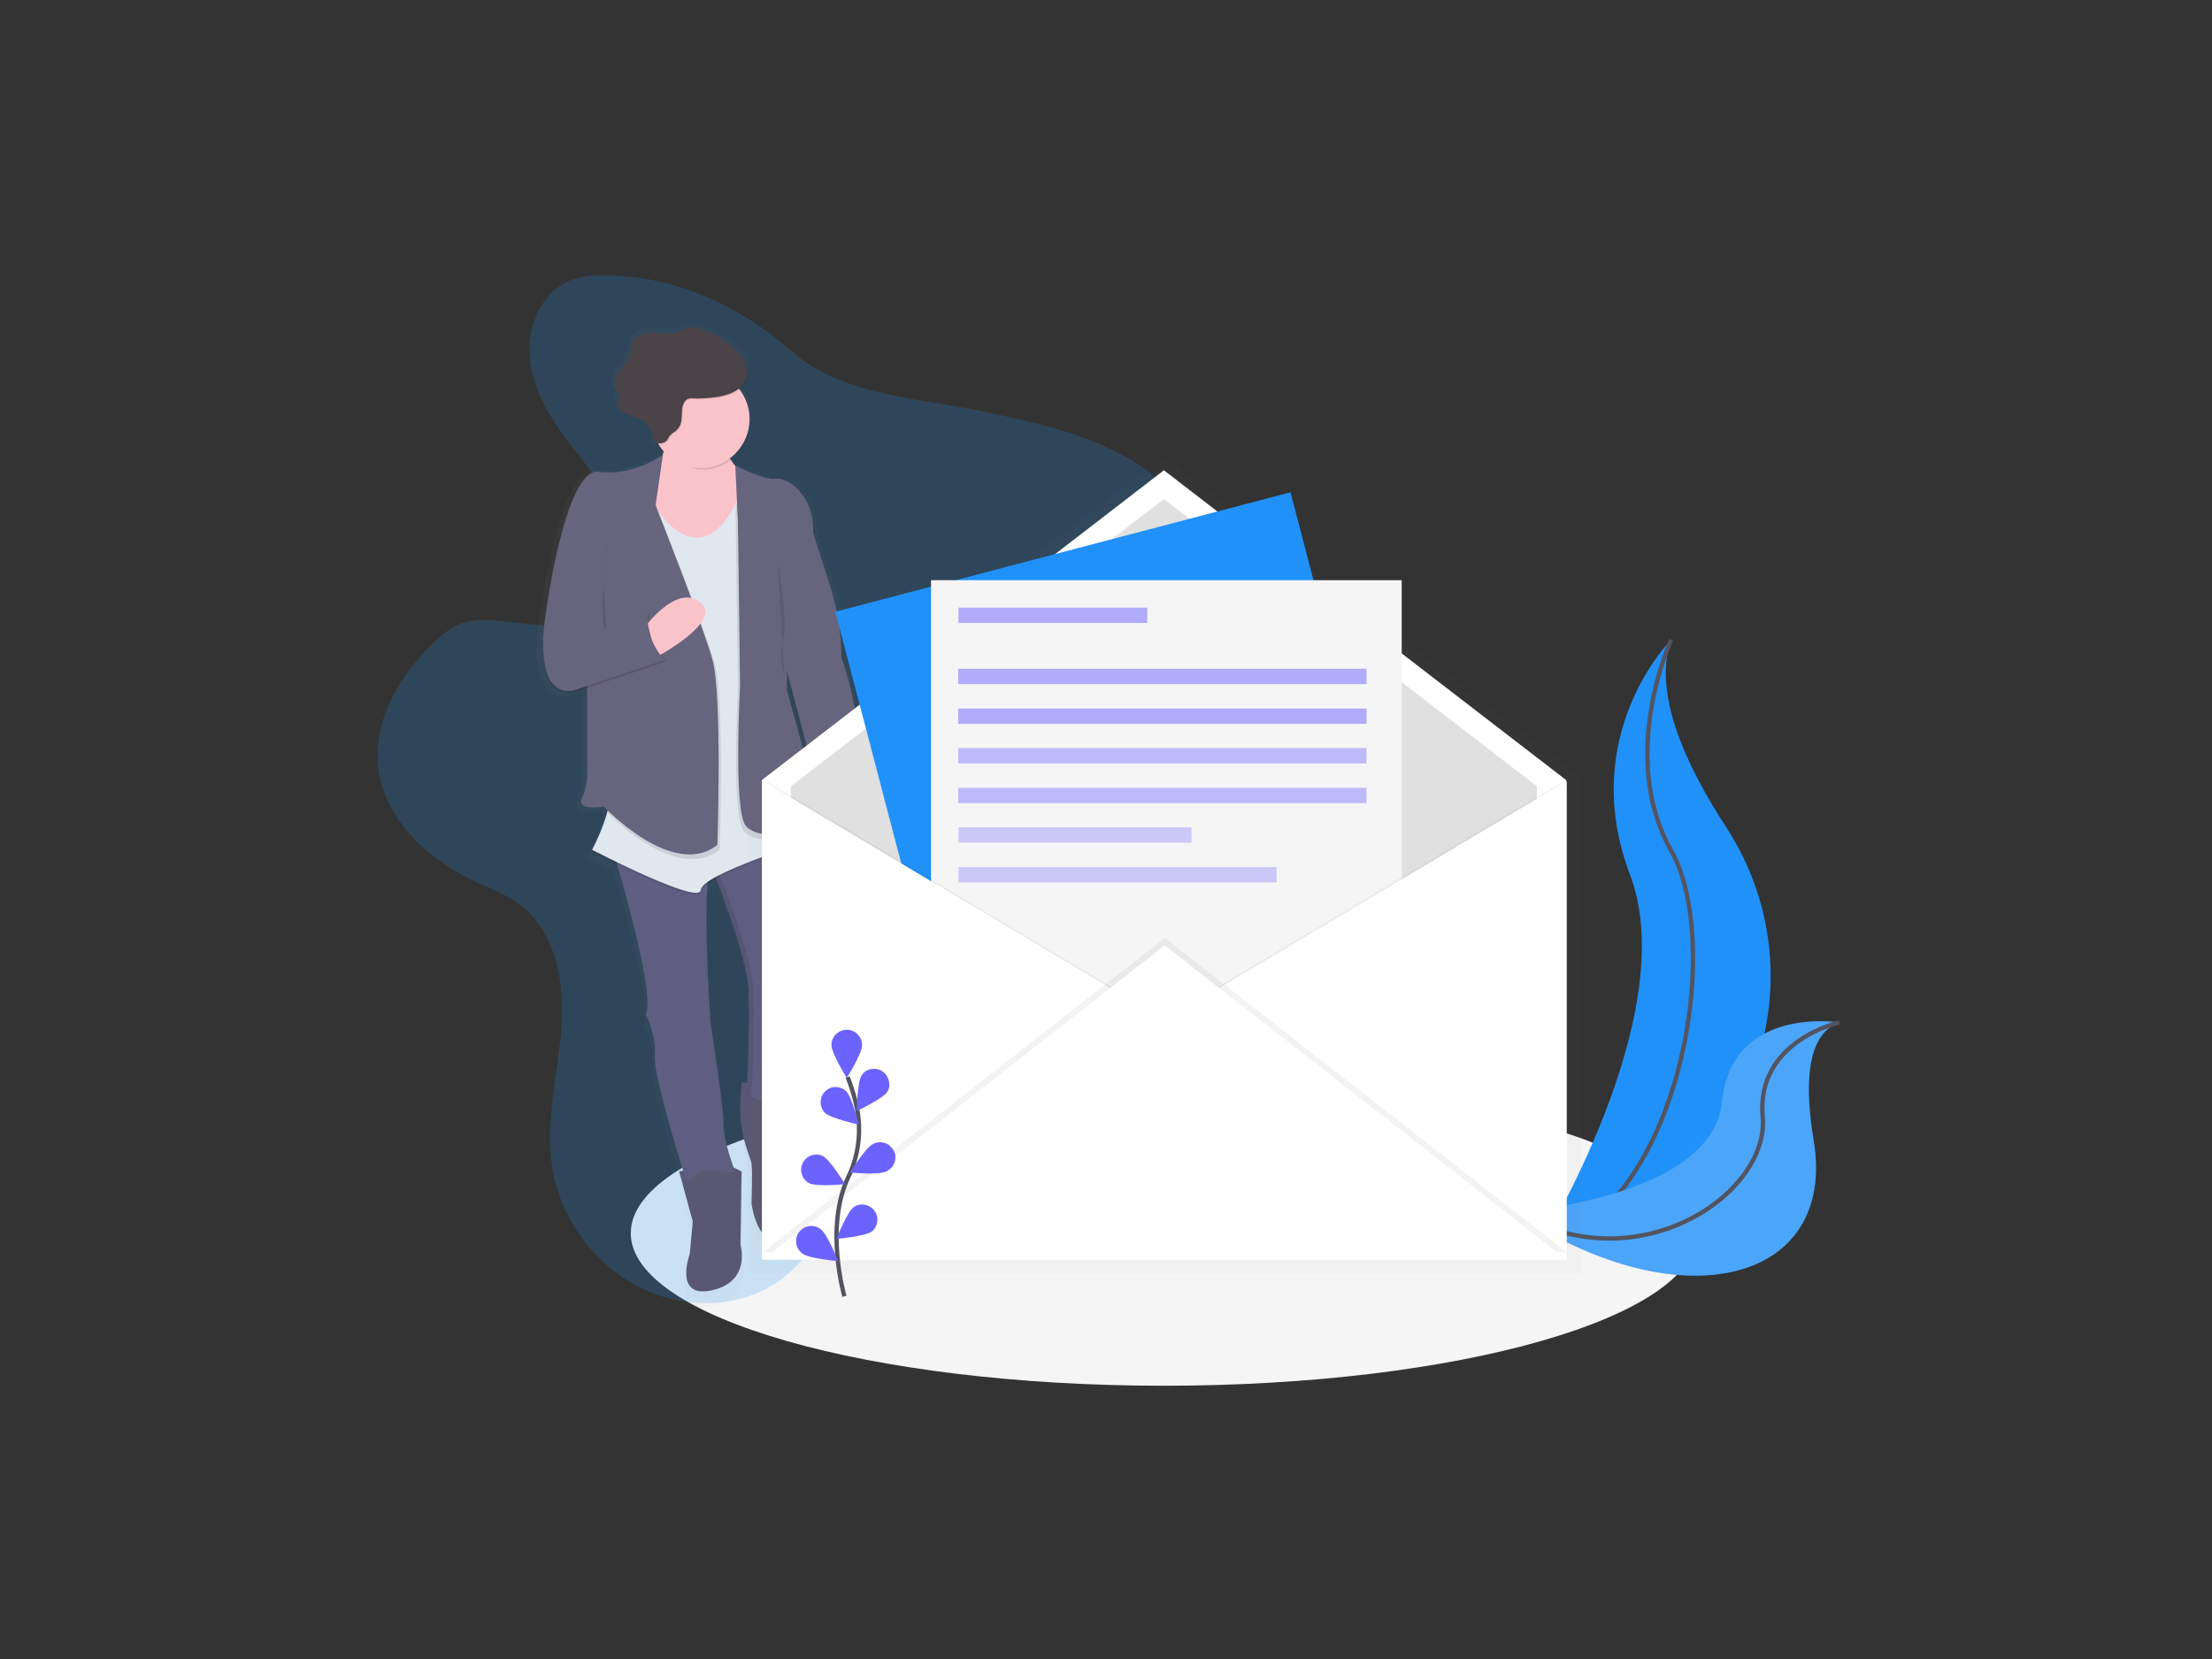 <?xml version="1.0" encoding="utf-8"?>
<!-- Generator: Adobe Illustrator 28.3.0, SVG Export Plug-In . SVG Version: 6.00 Build 0)  -->
<svg version="1.1" id="Layer_1" xmlns="http://www.w3.org/2000/svg" xmlns:xlink="http://www.w3.org/1999/xlink" x="0px" y="0px"
	 viewBox="0 0 1024 768" style="enable-background:new 0 0 1024 768;" xml:space="preserve">
<rect x="0" y="0" width="1024" height="768" fill="#333333" stroke="none"/>
<style type="text/css">
	.st0{clip-path:url(#SVGID_00000007410722874659464200000003060894374366877354_);}
	.st1{fill:#F5F5F5;}
	.st2{fill:#2091F9;}
	.st3{fill:none;stroke:#535461;stroke-width:2;stroke-miterlimit:10;}
	.st4{opacity:0.2;fill:#F5F5F5;enable-background:new    ;}
	.st5{opacity:0.2;fill:#2091F9;enable-background:new    ;}
	.st6{opacity:0.5;}
	.st7{opacity:0.5;fill:url(#SVGID_00000023270620643898930730000016684285427307868069_);enable-background:new    ;}
	.st8{fill:#5A5773;}
	.st9{fill:#605D82;}
	.st10{opacity:0.1;enable-background:new    ;}
	.st11{opacity:0.1;}
	.st12{fill:#FAC3CA;}
	.st13{fill:#E1E7EF;}
	.st14{fill:#67647E;}
	.st15{fill:#4A4347;}
	.st16{opacity:0.5;fill:url(#SVGID_00000031198835768367808460000011578549634371235714_);enable-background:new    ;}
	.st17{fill:#FFFFFF;}
	.st18{fill:#E0E0E0;}
	.st19{opacity:5.000000e-02;enable-background:new    ;}
	.st20{fill:#6C63FF;}
	.st21{opacity:0.5;fill:#6C63FF;enable-background:new    ;}
	.st22{opacity:0.4;fill:#6C63FF;enable-background:new    ;}
	.st23{opacity:0.3;fill:#6C63FF;enable-background:new    ;}
</style>
<g>
	<defs>
		<rect id="SVGID_1_" x="174.6" y="127.5" width="677" height="514"/>
	</defs>
	<clipPath id="SVGID_00000088090870431318813880000011480262878804271493_">
		<use xlink:href="#SVGID_1_"  style="overflow:visible;"/>
	</clipPath>
	<g style="clip-path:url(#SVGID_00000088090870431318813880000011480262878804271493_);">
		<path class="st1" d="M538.8,641.5c136.3,0,246.8-31.6,246.8-70.6c0-39-110.5-70.6-246.8-70.6c-136.3,0-246.8,31.6-246.8,70.6
			C292.1,609.9,402.5,641.5,538.8,641.5z"/>
		<path class="st2" d="M773.6,296.2c0,0-43.7,43.8-19,108.8c24.7,65-42.3,173-42.3,173s0.7-0.1,2.1-0.3
			c89.8-15.9,134.4-118.7,84.5-195.1C780.3,354.1,765,320.7,773.6,296.2z"/>
		<path class="st3" d="M773.6,296.2c0,0-24.7,53.7,0,97.5c24.7,43.8,4.2,166.7-61.3,184.3"/>
		<path class="st2" d="M851.5,473.3c0,0-49.9-8-54.4,36.8c-4.5,44.8-95.9,51-95.9,51s0.6,0.4,1.7,1.1
			c75.4,49.6,147.6,31.6,136.7-34.3C835.5,503.5,835.8,478.9,851.5,473.3z"/>
		<path class="st4" d="M851.5,473.3c0,0-49.9-8-54.4,36.8c-4.5,44.8-95.9,51-95.9,51s0.6,0.4,1.7,1.1
			c75.4,49.6,147.6,31.6,136.7-34.3C835.5,503.5,835.8,478.9,851.5,473.3z"/>
		<path class="st3" d="M851.5,473.3c0,0-38.7,8.5-35.5,43.8s-57.5,77.5-114.8,44"/>
		<path class="st5" d="M281.4,127.6c-5.7-0.2-11.5,0-16.8,2c-14.5,5.4-21.4,23.1-19.1,38.5s11.4,28.7,21,40.9
			c9.5,12.2,19.9,24.3,25.1,38.8c2.6,7.3,3.8,15.4,1.2,22.7c-4.1,11.2-16.4,17.5-28.3,18.8c-11.8,1.3-23.7-1.2-35.6-2.1
			c-5-0.4-10.1-0.4-14.8,1.2c-5.2,1.8-9.4,5.4-13.4,9.2c-15.4,14.9-27.7,35.2-25.7,56.6c2.3,24.2,22.4,43.3,44.4,53.6
			c7.3,3.4,15,6.2,21.4,11c16.9,12.8,20.7,36.8,19,58c-1.7,21.2-7.4,42.4-4.2,63.4c3.8,24.4,20.4,46.5,42.8,56.8
			c20,9.2,45,8.6,62.8-4.4c8.6-6.4,15.2-15.1,20.9-24.2c8.6-13.7,15.6-28.4,20.8-43.7c2.5-7.3,4.8-15.1,10.6-20.2
			c3.5-3.1,8.1-4.9,12.6-6.2c13.6-4.1,28-5.2,41.7-8.8c13.7-3.6,27.6-10.4,35.1-22.5c10.6-17.2,5.6-39.1,5.7-59.3
			c0.1-46,27.6-87.2,37.7-132.1c3.3-14.7,4.5-30.9-2.9-44c-5-8.9-13.5-15.3-22.4-20.2c-19.6-10.9-41.9-15.8-63.8-20.5
			c-30.5-6.6-67.5-7.4-91.1-28.6C343.3,142.1,312.3,127.6,281.4,127.6z"/>
		<g class="st6">
			
				<linearGradient id="SVGID_00000136370406087958582550000016890548293355609521_" gradientUnits="userSpaceOnUse" x1="132.558" y1="470.414" x2="283.54" y2="470.414" gradientTransform="matrix(1 0 0 -1 116 848)">
				<stop  offset="0" style="stop-color:#808080;stop-opacity:0.25"/>
				<stop  offset="0.54" style="stop-color:#808080;stop-opacity:0.12"/>
				<stop  offset="1" style="stop-color:#808080;stop-opacity:0.1"/>
			</linearGradient>
			<path style="opacity:0.5;fill:url(#SVGID_00000136370406087958582550000016890548293355609521_);enable-background:new    ;" d="
				M391.9,305.7c0-11.1-1.7-22.1-5.1-32.7l-8.5-26.3c0-0.4,0-0.9,0-1.3c0.3-16.8-12.8-25.2-17.9-24.3c-5.2,0.9-19.5-6.3-19.5-6.3
				v0.2c-1-1.1-1.9-2.3-2.7-3.6c2.5-1.8,4.6-4.1,6.2-6.7c1.6-2.6,2.6-5.5,3.1-8.6c0.4-3,0.3-6.1-0.5-9.1c-0.8-3-2.1-5.8-4-8.2
				c1.6-1.2,2.7-2.8,3.4-4.6c1.2-3.3,0.3-7.1-1.6-10c-0.8-1.2-1.8-2.4-2.8-3.4c-1.6-1.6-3.4-3-5.3-4.3c-4.7-3.3-9.9-6.1-15.5-7.1
				c-1-0.2-2-0.2-3,0c-0.8,0.3-1.7,0.8-2.4,1.3c-3.9,2.2-8.7,1.2-13.1,1c-4.5-0.2-9.9,1-11.3,5.2c-0.4,1.3-0.4,2.7-0.7,4
				c-0.7,3.2-3.2,5.8-5.1,8.5c-1.9,2.7-3.4,6.4-1.8,9.3c0.5,1,1.4,1.9,1.4,3c0,0.8-0.5,1.5-0.7,2.3c-0.5,1.8,0.4,3.5,1.8,4.8
				c0.6,0.7,1.3,1.2,2.1,1.6c2.2,1.1,4.8,1.5,7.1,2.6c1.1,0.5,2.2,1.3,3.1,2.1c1.1,1.2,2,2.5,2.6,4.1c0.6,1.5,0.8,3.1,0.8,4.7l0.5,0
				c0,0.1,0,0.3,0,0.4c0.5,0.1,1,0.1,1.5,0.1c0.7,1.2,1.6,2.3,2.5,3.4c-0.2,0.6-0.3,1.2-0.5,1.8c-1.7,1.2-15.2,10.2-30.6,8
				c-16.4-2.3-25.9,69.7-25.9,69.7c-0.6,4.1-0.9,8.3-0.9,12.4c-0.1,10.6,2.2,24.5,14.5,22.4l6.6-2.2v35.6c0,0,0.9,9.8-2.3,16.2
				c-3.3,6.5,10.3,4.2,10.3,4.2s0.5,0.5,1.5,1.5l-0.3,0.9l0.4,0.4c-1.8,6.1-4.2,12.1-7.2,17.7l0.4,0.2c-0.2,0.5-0.4,0.7-0.4,0.7
				s5.1,2.6,12,5.9c5.6,19,17.9,62.9,13.8,71.2l0.1,0.2c0.8,1.6,5,10.8,4.1,19.3c-0.8,7.6,9.7,42,13.6,54.5l-1.8,0.4l6.6,23.7
				l-1.4,15.3c0,0-8,21.4,10.8,17.2c18.8-4.2,13.6-21.4,13.6-21.4l0.5-34.9c0,0-1.8-1-4-2c-1.5-4.2-4.9-14-4.9-20.8
				c0-8.8-6.1-46.9-6.1-46.9v-0.1v-0.1v0l0-0.5v-0.1c0-0.5-0.1-1.1-0.1-1.9v0c-0.7-10.3-2.8-45.3-1.3-63.6c1.4-0.9,2.8-1.8,4.2-2.5
				c4.6,11.6,16.4,42.9,15.6,56c-0.9,16.2-0.2,3.5,0,1.4c0.1-0.6,0.1,0.1,0.1,1.9c0,0.3,0,0.7,0,1c0,0.4,0,0.8,0,1.2s0,0.9,0,1.4
				c0,0.2,0,0.5,0,0.7c0,0.5,0,1,0,1.6c0,0.3,0,0.6,0,0.8c0,1.4,0,3-0.1,4.6c0,0.3,0,0.7,0,1c0,1,0,2,0,3c0,1.4-0.1,2.8-0.1,4.2
				c-0.1,3.2-0.2,6.4-0.3,9.4c0,0.3,0,0.7,0,1c0,0.7,0,1.3-0.1,1.9c0,0.6-0.1,1.2-0.1,1.9c0,0.6-0.1,1.2-0.1,1.7
				c0,0.7-0.1,1.3-0.1,1.9L344,507l-0.5,5.9c-0.9,9.3,0.3,18.7,3.5,27.5c0.9,2.4,1.6,4.4,1.7,5.1c0.5,2.3,0,19.1,0,19.1
				s2.8,21.8,16,17.7c5.9-1.9,8.8-7.6,10.2-13.4c1.5-6.7,1-13.6-1.6-20c-1.9-4.7-3.8-11.3-2.4-16.4c2.3-8.8,2.3-21.4,2.3-21.4
				l-1.5-0.2c0.4-0.7,0.7-1.4,1-2.1c0,0-0.5-32.1,3.8-36.2c2.3-2.3,2.1-7.8,1.4-12.4c-1-6.5-1.2-13.2-0.7-19.8
				c0.3-3.4,0.7-6.4,1.2-7.4c1.2-2.5,2.5-27.2-3-39.2l1.1-0.4l-0.2-0.9l0.2-0.1c0.8,2.2,1.8,4.4,2.8,6.5c0.3,0.2,0.6,0.4,0.9,0.5
				c15.2-2.7,15.8-16.9,15-24.7c0.6,0.3,1,0.5,1,0.5l1.4-20.5c1.4-3.3,2-7.4,1.9-12C399.6,326.8,391.9,305.7,391.9,305.7z
				 M375.1,363.9c-1-8.9-2.5-17.3-2.5-17.3l-7.1-25.1v-9.1l11.2,41.8L375.1,363.9z"/>
		</g>
		<path class="st8" d="M343.4,501l-0.5,5.7c-0.8,9.1,0.3,18.3,3.4,26.9c0.8,2.4,1.5,4.3,1.6,5c0.5,2.3,0,18.6,0,18.6
			s2.7,21.3,15.4,17.3c5.7-1.8,8.5-7.5,9.8-13.1c1.5-6.5,0.9-13.3-1.6-19.5c-1.8-4.6-3.7-11.1-2.3-16c2.3-8.6,2.3-20.9,2.3-20.9
			L343.4,501z"/>
		<path class="st9" d="M329.8,402.4c0,0,17.7,43.1,16.8,59c-0.9,15.9-0.2,3.4,0,1.4c0.4-3.6,0,39.5-1.4,44.5c0,0,18.6,13.6,25.8-4.5
			c0,0-0.5-31.3,3.6-35.4c2.2-2.2,2-7.7,1.4-12.1c-1-6.4-1.2-12.9-0.7-19.3c0.3-3.3,0.7-6.2,1.1-7.2c1.4-2.7,2.7-33.6-5.4-42.2
			L329.8,402.4z"/>
		<path class="st10" d="M347.5,507.3c1.4-5,1.8-48.1,1.4-44.5c-0.2,2-0.9,14.5,0-1.4c0.9-15.9-16.8-59-16.8-59l39.6-15.2
			c-0.2-0.2-0.4-0.5-0.6-0.7l-41.3,15.9c0,0,17.7,43.1,16.8,59c-0.9,15.9-0.2,3.4,0,1.4c0.4-3.6,0,39.5-1.4,44.5
			c0,0,7.4,5.4,14.7,4.9C353.4,511.7,347.5,507.3,347.5,507.3z"/>
		<path class="st8" d="M314.4,542.3l6.3,23.2l-1.4,15c0,0-7.7,20.9,10.4,16.8c18.1-4.1,13.1-20.9,13.1-20.9l0.5-34.1
			c0,0-7.3-4.1-10.4-3.6C329.8,539.1,314.4,542.3,314.4,542.3z"/>
		<path class="st9" d="M283.1,391.5c0,0,20.9,67.7,15.9,78.1c0,0,5,10,4.1,19.1c-0.9,9.1,14.5,57.7,14.5,57.7l22.7-4.1
			c0,0-5.4-13.6-5.4-22.3c0-8.6-5.9-45.9-5.9-45.9s-5-68.1,0.9-75.4L283.1,391.5z"/>
		<g class="st11">
			<path class="st10" d="M328,404.3c-3.8,15.4,0.4,72.2,0.4,72.2s5.9,37.2,5.9,45.9c0,6.6,3.2,16.1,4.7,20.2l1.2-0.2
				c0,0-5.4-13.6-5.4-22.3s-5.9-45.9-5.9-45.9S325.1,422.3,328,404.3z"/>
			<path class="st10" d="M299,469.6l0.1,0.2c0-0.2,0.1-0.5,0.1-0.7C299.1,469.3,299,469.5,299,469.6z"/>
			<path class="st10" d="M328.8,401c0.2-0.8,0.6-1.5,1-2.2l-46.7-7.3c0,0,0.3,0.9,0.7,2.5L328.8,401z"/>
		</g>
		<path class="st12" d="M391.9,367c0,0,6.8,25.4-13.6,29.1c-0.3-0.1-0.6-0.2-0.9-0.5c0,0-11.8-23.2-2.7-32.2L391.9,367z"/>
		<path class="st12" d="M308.5,198.1c0,0,1.4,19.1-13.6,28.2c-15,9.1,31.7,34.1,31.7,34.1l24.5-39.1c0,0-10.4,1.3-16.8-16.8
			L308.5,198.1z"/>
		<path class="st10" d="M298.5,227.6c0,0,23.1,48.1,44,2.7l32.2,159.9c0,0-49.9,15.4-50.3,22.7c-0.4,7.3-50.3-18.6-50.3-18.6
			s10.9-20,8.2-32.2C279.5,349.7,298.5,227.6,298.5,227.6z"/>
		<path class="st13" d="M298.5,226.7c0,0,23.1,48.1,44,2.7l32.2,159.9c0,0-49.9,15.4-50.3,22.7c-0.4,7.3-50.3-18.6-50.3-18.6
			s10.9-20,8.2-32.2C279.5,348.8,298.5,226.7,298.5,226.7z"/>
		<path class="st8" d="M321.2,555c0,0-5.9-13.2,7.7-13.2c13.6,0,11.3,11.8,11.3,11.8L321.2,555z"/>
		<path class="st8" d="M352,521c0,0-5.4-14.1,8.2-14.5s6.8,12.7,6.8,12.7L352,521z"/>
		<path class="st10" d="M340.4,216.4c0,0,13.8,7.1,18.8,6.1c5-0.9,18.1,7.7,17.2,25l8.2,25.7c3.3,10.3,4.9,21.1,4.9,31.9
			c0,0,11.8,32.7,5.4,47.2l-1.4,20c0,0-10.4-5.9-21.3-4.1l2.7-16.3l-12.3-46.3l-20.4-49.5L340.4,216.4z"/>
		<path class="st14" d="M340.4,215.5c0,0,13.8,7.1,18.8,6.1c5-0.9,18.1,7.7,17.2,25l8.2,25.7c3.3,10.3,4.9,21.1,4.9,31.9
			c0,0,11.8,32.7,5.4,47.2l-1.4,20c0,0-10.4-5.9-21.3-4.1l2.7-16.3l-12.2-46.3l-20.4-49.5L340.4,215.5z"/>
		<path class="st10" d="M363.3,270.7V322l6.8,24.5c0,0,4.5,26.8,3.2,35c-1.4,8.2-23.1,10-29,3.2c-5.9-6.8-2.7-65-2.7-65l-1.1-85.1
			l0.9-2.7L363.3,270.7z"/>
		<path class="st14" d="M364.3,268.4v51.3l6.8,24.5c0,0,4.5,26.8,3.2,35s-23.1,10-29,3.2c-5.9-6.8-2.7-65-2.7-65l-1.1-85.2
			L364.3,268.4z"/>
		<path class="st10" d="M272.9,311.1l14.5,45.2l-6.8,19.3c0,0,32.2,34.1,52.6,17.7c0,0,2.3-69.5-2.3-85.8
			c-4.5-16.3-26.3-71.3-26.3-71.3l-4.5-14.5l-24,13.6L272.9,311.1z"/>
		<path class="st14" d="M271.8,308.9v44.5c0,0,0.9,9.5-2.3,15.9c-3.2,6.4,10,4.1,10,4.1s32.2,34.1,52.6,17.7c0,0,2.3-69.5-2.3-85.8
			c-4.5-16.3-26.3-71.3-26.3-71.3l-4.5-14.5l-24,13.6L271.8,308.9z"/>
		<path class="st10" d="M306.9,211.5c0,0-13.8,10.2-29.7,7.9c-15.9-2.3-24.9,68.1-24.9,68.1s-5.9,36.3,13.1,33.2l42.2-14.1
			c0,0-9.1-9.5-7.7-21.8l-20.4,8.2l0.9-39.1L306.9,211.5z"/>
		<path class="st10" d="M253.2,286.6c0,0-5.9,36.3,13.1,33.2l42.2-14.1c0,0-9.1-9.5-7.7-21.8l-20.4,8.2L253.2,286.6z"/>
		<path class="st12" d="M299.8,288.7c0,0,14.2-18.6,24.6-9.7c10.4,8.9-20.8,25.3-20.8,25.3L299.8,288.7z"/>
		<path class="st14" d="M306.9,210.5c0,0-13.8,10.2-29.7,7.9c-15.9-2.3-24.9,68.1-24.9,68.1s-5.9,36.3,13.1,33.2l42.2-14.1
			c0,0-9.1-9.5-7.7-21.8l-20.4,8.2l0.9-39.1l23.1-19.1L306.9,210.5z"/>
		<path class="st10" d="M334.8,205.3l-25.8-6.4c0,0,1.3,1.5-0.2,7.5c4.2,4.8,9.3,11.1,16.1,11.1c4.9,0,9.6-1.6,13.6-4.5
			C336.9,210.6,335.7,208,334.8,205.3z"/>
		<path class="st12" d="M324.3,216.7c12.5,0,22.7-10.2,22.7-22.7s-10.2-22.7-22.7-22.7s-22.7,10.2-22.7,22.7
			S311.8,216.7,324.3,216.7z"/>
		<path class="st10" d="M332.9,184.1c5.3-0.9,11-3.2,12.8-8.3c1.1-3.2,0.3-6.9-1.6-9.8c-1.8-2.9-4.5-5.1-7.3-7.1
			c-4.5-3.2-9.5-5.9-15-6.9c-0.9-0.2-1.9-0.2-2.9,0c-0.8,0.3-1.6,0.8-2.3,1.3c-3.7,2.2-8.4,1.2-12.7,1c-4.3-0.2-9.5,1-10.9,5.1
			c-0.4,1.3-0.4,2.6-0.7,3.9c-0.7,3.2-3.1,5.6-4.9,8.3c-1.8,2.6-3.3,6.2-1.7,9.1c0.5,1,1.4,1.9,1.4,3c-0.1,0.8-0.4,1.5-0.7,2.3
			c-0.6,2.3,1.2,4.7,3.4,5.8c2.2,1.1,4.6,1.5,6.8,2.5c2.1,1,3.8,2.6,5,4.6c1.2,2,1.8,4.2,1.7,6.5c2,0.2,4.3,0.4,5.7-1.1
			c0.6-0.7,0.9-1.6,1.5-2.3c0.7-0.9,1.8-1.5,2.7-2.2c4.7-3.9,1.4-9.3,4.1-13.5c1.4-2.2,3.7-1.5,5.9-1.5
			C326.5,184.9,329.7,184.6,332.9,184.1z"/>
		<path class="st15" d="M332.5,183.7c5.3-0.9,11-3.2,12.8-8.3c1.1-3.2,0.3-6.9-1.6-9.8c-1.8-2.9-4.5-5.1-7.3-7.1
			c-4.5-3.2-9.5-5.9-15-6.9c-0.9-0.2-1.9-0.2-2.9,0c-0.8,0.3-1.6,0.8-2.3,1.3c-3.7,2.2-8.4,1.2-12.7,1s-9.5,1-10.9,5.1
			c-0.4,1.3-0.4,2.6-0.7,3.9c-0.7,3.2-3.1,5.6-4.9,8.3c-1.8,2.6-3.3,6.2-1.7,9.1c0.5,1,1.4,1.9,1.4,3c-0.1,0.8-0.4,1.5-0.7,2.3
			c-0.6,2.3,1.2,4.7,3.4,5.8c2.2,1.1,4.6,1.5,6.8,2.5c2.1,1,3.8,2.6,5,4.6c1.2,2,1.8,4.3,1.7,6.6c2,0.2,4.3,0.4,5.7-1.1
			c0.6-0.7,0.9-1.6,1.5-2.3c0.7-0.9,1.8-1.5,2.7-2.2c4.7-3.9,1.4-9.3,4.1-13.5c1.4-2.2,3.7-1.5,5.9-1.5
			C326,184.4,329.3,184.2,332.5,183.7z"/>
		<path class="st10" d="M359.9,260c0,0,5,25.9,2.7,35.9c-1.4,5.8-1.2,11.9,0.6,17.6"/>
		<path class="st10" d="M279.4,270.9c0,0-2.2,17.3,1.4,20.9L279.4,270.9z"/>
		<path d="M406,483.6c0.3,0,0.5-0.1,0.7-0.3c0.2-0.2,0.3-0.5,0.3-0.7s-0.1-0.5-0.3-0.7c-0.2-0.2-0.5-0.3-0.7-0.3
			c-0.3,0-0.6,0.1-0.7,0.3c-0.2,0.2-0.3,0.5-0.3,0.7s0.1,0.6,0.3,0.7C405.4,483.5,405.7,483.6,406,483.6z"/>
		<g class="st6">
			
				<linearGradient id="SVGID_00000087403388442018237060000008641872733995421346_" gradientUnits="userSpaceOnUse" x1="423.005" y1="-279526.188" x2="423.005" y2="-76842.703" gradientTransform="matrix(1 0 0 -1 116 848)">
				<stop  offset="0" style="stop-color:#808080;stop-opacity:0.25"/>
				<stop  offset="0.54" style="stop-color:#808080;stop-opacity:0.12"/>
				<stop  offset="1" style="stop-color:#808080;stop-opacity:0.1"/>
			</linearGradient>
			<path style="opacity:0.5;fill:url(#SVGID_00000087403388442018237060000008641872733995421346_);enable-background:new    ;" d="
				M731.6,360.2v-0.6L539.2,211.5c-0.1-0.1-0.3-0.1-0.4-0.1s-0.3,0-0.4,0.1L346,359.6v229.7h0.4v0.4H732V360L731.6,360.2z"/>
		</g>
		<path class="st17" d="M725,582.9H352.7V361.1l186.1-143.4L725,361.1V582.9z"/>
		<path class="st18" d="M711.6,569.7H366.1V364l172.7-133l172.7,133V569.7z"/>
		<path class="st2" d="M597.4,227.9l-210.7,55.3L457,551.6l210.7-55.3L597.4,227.9z"/>
		<path class="st1" d="M648.8,268.6H431v277.5h217.9V268.6z"/>
		<path class="st19" d="M354.5,361.5l186.1,110.9L354.5,583.2V361.5z"/>
		<path class="st17" d="M353.1,361.5l186.1,110.9L353.1,583.2V361.5z"/>
		<path class="st19" d="M723.9,361.5L537.8,472.4l186.1,110.9V361.5z"/>
		<path class="st17" d="M725.3,361.5L539.2,472.4l186.1,110.9V361.5z"/>
		<path class="st19" d="M353.1,579.7l186.1-145.5l186.1,145.5H353.1z"/>
		<path class="st17" d="M353.1,583.2l186.1-145.5l186.1,145.5H353.1z"/>
		<path class="st3" d="M390.9,600.1c0,0-9.3-31.8,1.8-55.2c4.7-9.8,6.1-20.8,4.1-31.5c-1-5.1-2.5-10-4.4-14.8"/>
		<path class="st20" d="M399.1,483.8c0,3.9-7.1,15.2-7.1,15.2s-7.1-11.3-7.1-15.2c0-1.9,0.7-3.7,2.1-5c1.3-1.3,3.1-2.1,5-2.1
			s3.7,0.7,5,2.1C398.4,480.2,399.1,482,399.1,483.8z"/>
		<path class="st20" d="M410.8,505.4c-2.1,3.3-14.2,8.9-14.2,8.9s0.2-13.3,2.3-16.6c1.1-1.5,2.6-2.5,4.4-2.8c1.8-0.3,3.6,0,5.1,1
			c1.5,1,2.6,2.5,3,4.3C412,502,411.7,503.9,410.8,505.4z"/>
		<path class="st20" d="M410.3,542.3c-3.5,1.8-16.7,0.5-16.7,0.5s6.9-11.4,10.4-13.1c0.8-0.5,1.7-0.8,2.7-0.9c0.9-0.1,1.9,0,2.8,0.3
			c0.9,0.3,1.8,0.7,2.5,1.4c0.7,0.6,1.3,1.4,1.8,2.2c0.4,0.9,0.7,1.8,0.7,2.7c0.1,1-0.1,1.9-0.4,2.8c-0.3,0.9-0.8,1.7-1.5,2.4
			C411.9,541.3,411.1,541.9,410.3,542.3L410.3,542.3z"/>
		<path class="st20" d="M403.6,570.1c-3.1,2.3-16.4,3.4-16.4,3.4s4.9-12.4,8-14.7c1.5-1,3.3-1.4,5.1-1.1c1.8,0.3,3.4,1.3,4.5,2.8
			s1.6,3.3,1.3,5.1C405.9,567.3,405,569,403.6,570.1z"/>
		<path class="st20" d="M381.8,515.1c2.8,2.7,15.8,5.5,15.8,5.5s-3.2-12.9-6-15.6c-1.4-1.2-3.1-1.8-4.9-1.8s-3.5,0.8-4.8,2.1
			s-2,3-2,4.9C379.9,512,380.6,513.8,381.8,515.1L381.8,515.1z"/>
		<path class="st20" d="M374.5,547.7c3.5,1.8,16.7,0.5,16.7,0.5s-6.9-11.4-10.4-13.1c-1.7-0.8-3.5-0.8-5.3-0.2
			c-1.7,0.6-3.1,1.9-3.9,3.5c-0.8,1.6-1,3.5-0.4,5.2C371.7,545.4,372.9,546.8,374.5,547.7L374.5,547.7z"/>
		<path class="st20" d="M371.6,580.4c3.1,2.3,16.4,3.4,16.4,3.4s-4.9-12.4-8-14.7c-0.7-0.6-1.6-1.1-2.5-1.3
			c-0.9-0.3-1.9-0.3-2.8-0.2c-0.9,0.1-1.9,0.4-2.7,0.9c-0.8,0.5-1.5,1.1-2.1,1.9c-0.6,0.8-1,1.6-1.2,2.6c-0.2,0.9-0.2,1.9-0.1,2.8
			c0.2,0.9,0.5,1.8,1,2.6C370.2,579.2,370.9,579.9,371.6,580.4z"/>
		<path class="st21" d="M531.1,281.3h-87.4v7.1h87.4V281.3z"/>
		<path class="st21" d="M632.6,309.6h-189v7.1h189V309.6z"/>
		<path class="st21" d="M632.6,328h-189v7.1h189V328z"/>
		<path class="st22" d="M632.6,346.3h-189v7.1h189V346.3z"/>
		<path class="st22" d="M632.6,364.7h-189v7.1h189V364.7z"/>
		<path class="st23" d="M551.5,383H443.7v7.1h107.9V383z"/>
		<path class="st23" d="M591,401.4H443.7v7.1H591V401.4z"/>
	</g>
</g>
</svg>
